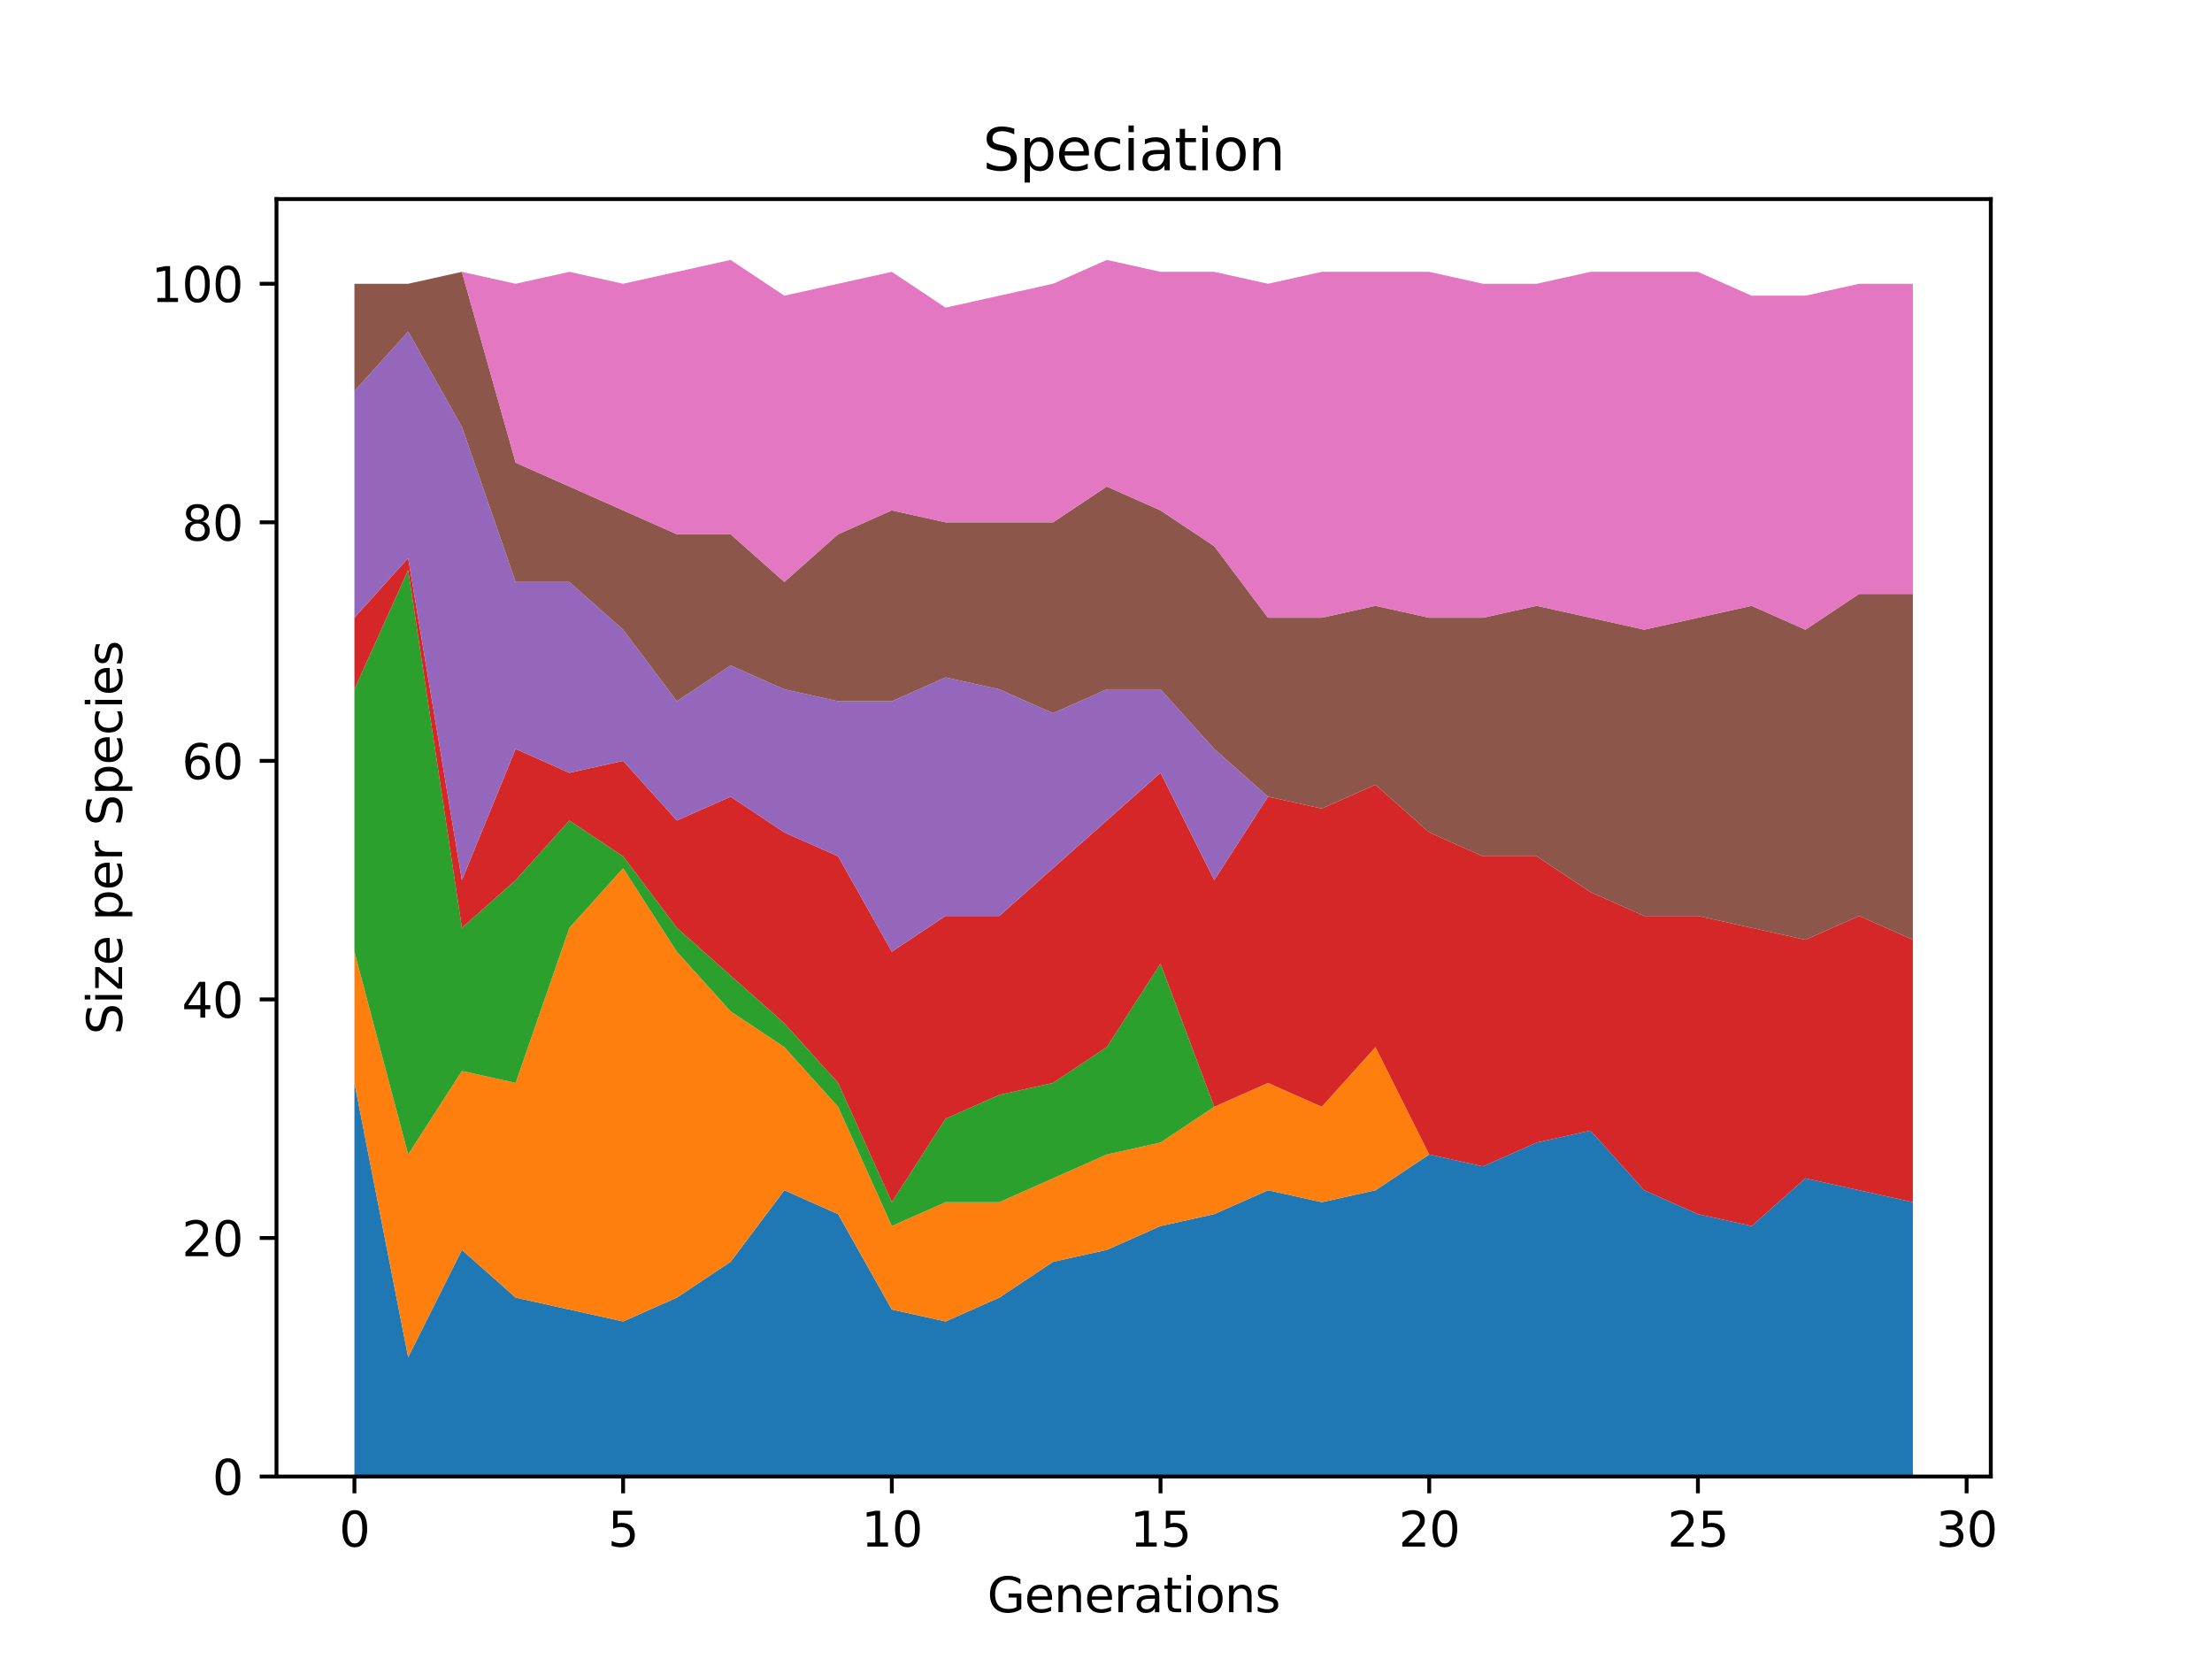 <?xml version="1.0" encoding="utf-8" standalone="no"?>
<!DOCTYPE svg PUBLIC "-//W3C//DTD SVG 1.1//EN"
  "http://www.w3.org/Graphics/SVG/1.1/DTD/svg11.dtd">
<svg height="345.6pt" version="1.1" viewBox="0 0 460.8 345.6" width="460.8pt" xmlns="http://www.w3.org/2000/svg" xmlns:xlink="http://www.w3.org/1999/xlink">
 <defs>
  <style type="text/css">*{stroke-linecap:butt;stroke-linejoin:round;}</style>
 </defs>
 <g id="figure_1">
  <g id="patch_1">
   <path d="M 0 345.6 
L 460.8 345.6 
L 460.8 0 
L 0 0 
z
" style="fill:#ffffff;"/>
  </g>
  <g id="axes_1">
   <g id="patch_2">
    <path d="M 57.6 307.584 
L 414.72 307.584 
L 414.72 41.472 
L 57.6 41.472 
z
" style="fill:#ffffff;"/>
   </g>
   <g id="PolyCollection_1">
    <path clip-path="url(#p3580e835fd)" d="M 73.833 225.589 
L 73.833 307.584 
L 85.028 307.584 
L 96.223 307.584 
L 107.418 307.584 
L 118.613 307.584 
L 129.808 307.584 
L 141.003 307.584 
L 152.198 307.584 
L 163.393 307.584 
L 174.588 307.584 
L 185.783 307.584 
L 196.978 307.584 
L 208.173 307.584 
L 219.368 307.584 
L 230.563 307.584 
L 241.757 307.584 
L 252.952 307.584 
L 264.147 307.584 
L 275.342 307.584 
L 286.537 307.584 
L 297.732 307.584 
L 308.927 307.584 
L 320.122 307.584 
L 331.317 307.584 
L 342.512 307.584 
L 353.707 307.584 
L 364.902 307.584 
L 376.097 307.584 
L 387.292 307.584 
L 398.487 307.584 
L 398.487 250.436 
L 398.487 250.436 
L 387.292 247.951 
L 376.097 245.466 
L 364.902 255.405 
L 353.707 252.92 
L 342.512 247.951 
L 331.317 235.528 
L 320.122 238.012 
L 308.927 242.982 
L 297.732 240.497 
L 286.537 247.951 
L 275.342 250.436 
L 264.147 247.951 
L 252.952 252.92 
L 241.757 255.405 
L 230.563 260.375 
L 219.368 262.859 
L 208.173 270.313 
L 196.978 275.283 
L 185.783 272.798 
L 174.588 252.92 
L 163.393 247.951 
L 152.198 262.859 
L 141.003 270.313 
L 129.808 275.283 
L 118.613 272.798 
L 107.418 270.313 
L 96.223 260.375 
L 85.028 282.737 
L 73.833 225.589 
z
" style="fill:#1f77b4;"/>
   </g>
   <g id="PolyCollection_2">
    <path clip-path="url(#p3580e835fd)" d="M 73.833 198.257 
L 73.833 225.589 
L 85.028 282.737 
L 96.223 260.375 
L 107.418 270.313 
L 118.613 272.798 
L 129.808 275.283 
L 141.003 270.313 
L 152.198 262.859 
L 163.393 247.951 
L 174.588 252.92 
L 185.783 272.798 
L 196.978 275.283 
L 208.173 270.313 
L 219.368 262.859 
L 230.563 260.375 
L 241.757 255.405 
L 252.952 252.92 
L 264.147 247.951 
L 275.342 250.436 
L 286.537 247.951 
L 297.732 240.497 
L 308.927 242.982 
L 320.122 238.012 
L 331.317 235.528 
L 342.512 247.951 
L 353.707 252.92 
L 364.902 255.405 
L 376.097 245.466 
L 387.292 247.951 
L 398.487 250.436 
L 398.487 250.436 
L 398.487 250.436 
L 387.292 247.951 
L 376.097 245.466 
L 364.902 255.405 
L 353.707 252.92 
L 342.512 247.951 
L 331.317 235.528 
L 320.122 238.012 
L 308.927 242.982 
L 297.732 240.497 
L 286.537 218.135 
L 275.342 230.558 
L 264.147 225.589 
L 252.952 230.558 
L 241.757 238.012 
L 230.563 240.497 
L 219.368 245.466 
L 208.173 250.436 
L 196.978 250.436 
L 185.783 255.405 
L 174.588 230.558 
L 163.393 218.135 
L 152.198 210.68 
L 141.003 198.257 
L 129.808 180.864 
L 118.613 193.288 
L 107.418 225.589 
L 96.223 223.104 
L 85.028 240.497 
L 73.833 198.257 
z
" style="fill:#ff7f0e;"/>
   </g>
   <g id="PolyCollection_3">
    <path clip-path="url(#p3580e835fd)" d="M 73.833 143.593 
L 73.833 198.257 
L 85.028 240.497 
L 96.223 223.104 
L 107.418 225.589 
L 118.613 193.288 
L 129.808 180.864 
L 141.003 198.257 
L 152.198 210.68 
L 163.393 218.135 
L 174.588 230.558 
L 185.783 255.405 
L 196.978 250.436 
L 208.173 250.436 
L 219.368 245.466 
L 230.563 240.497 
L 241.757 238.012 
L 252.952 230.558 
L 264.147 225.589 
L 275.342 230.558 
L 286.537 218.135 
L 297.732 240.497 
L 308.927 242.982 
L 320.122 238.012 
L 331.317 235.528 
L 342.512 247.951 
L 353.707 252.92 
L 364.902 255.405 
L 376.097 245.466 
L 387.292 247.951 
L 398.487 250.436 
L 398.487 250.436 
L 398.487 250.436 
L 387.292 247.951 
L 376.097 245.466 
L 364.902 255.405 
L 353.707 252.92 
L 342.512 247.951 
L 331.317 235.528 
L 320.122 238.012 
L 308.927 242.982 
L 297.732 240.497 
L 286.537 218.135 
L 275.342 230.558 
L 264.147 225.589 
L 252.952 230.558 
L 241.757 200.742 
L 230.563 218.135 
L 219.368 225.589 
L 208.173 228.073 
L 196.978 233.043 
L 185.783 250.436 
L 174.588 225.589 
L 163.393 213.165 
L 152.198 203.226 
L 141.003 193.288 
L 129.808 178.379 
L 118.613 170.925 
L 107.418 183.349 
L 96.223 193.288 
L 85.028 118.746 
L 73.833 143.593 
z
" style="fill:#2ca02c;"/>
   </g>
   <g id="PolyCollection_4">
    <path clip-path="url(#p3580e835fd)" d="M 73.833 128.685 
L 73.833 143.593 
L 85.028 118.746 
L 96.223 193.288 
L 107.418 183.349 
L 118.613 170.925 
L 129.808 178.379 
L 141.003 193.288 
L 152.198 203.226 
L 163.393 213.165 
L 174.588 225.589 
L 185.783 250.436 
L 196.978 233.043 
L 208.173 228.073 
L 219.368 225.589 
L 230.563 218.135 
L 241.757 200.742 
L 252.952 230.558 
L 264.147 225.589 
L 275.342 230.558 
L 286.537 218.135 
L 297.732 240.497 
L 308.927 242.982 
L 320.122 238.012 
L 331.317 235.528 
L 342.512 247.951 
L 353.707 252.92 
L 364.902 255.405 
L 376.097 245.466 
L 387.292 247.951 
L 398.487 250.436 
L 398.487 195.772 
L 398.487 195.772 
L 387.292 190.803 
L 376.097 195.772 
L 364.902 193.288 
L 353.707 190.803 
L 342.512 190.803 
L 331.317 185.833 
L 320.122 178.379 
L 308.927 178.379 
L 297.732 173.41 
L 286.537 163.471 
L 275.342 168.44 
L 264.147 165.956 
L 252.952 183.349 
L 241.757 160.986 
L 230.563 170.925 
L 219.368 180.864 
L 208.173 190.803 
L 196.978 190.803 
L 185.783 198.257 
L 174.588 178.379 
L 163.393 173.41 
L 152.198 165.956 
L 141.003 170.925 
L 129.808 158.502 
L 118.613 160.986 
L 107.418 156.017 
L 96.223 183.349 
L 85.028 116.262 
L 73.833 128.685 
z
" style="fill:#d62728;"/>
   </g>
   <g id="PolyCollection_5">
    <path clip-path="url(#p3580e835fd)" d="M 73.833 81.476 
L 73.833 128.685 
L 85.028 116.262 
L 96.223 183.349 
L 107.418 156.017 
L 118.613 160.986 
L 129.808 158.502 
L 141.003 170.925 
L 152.198 165.956 
L 163.393 173.41 
L 174.588 178.379 
L 185.783 198.257 
L 196.978 190.803 
L 208.173 190.803 
L 219.368 180.864 
L 230.563 170.925 
L 241.757 160.986 
L 252.952 183.349 
L 264.147 165.956 
L 275.342 168.44 
L 286.537 163.471 
L 297.732 173.41 
L 308.927 178.379 
L 320.122 178.379 
L 331.317 185.833 
L 342.512 190.803 
L 353.707 190.803 
L 364.902 193.288 
L 376.097 195.772 
L 387.292 190.803 
L 398.487 195.772 
L 398.487 195.772 
L 398.487 195.772 
L 387.292 190.803 
L 376.097 195.772 
L 364.902 193.288 
L 353.707 190.803 
L 342.512 190.803 
L 331.317 185.833 
L 320.122 178.379 
L 308.927 178.379 
L 297.732 173.41 
L 286.537 163.471 
L 275.342 168.44 
L 264.147 165.956 
L 252.952 156.017 
L 241.757 143.593 
L 230.563 143.593 
L 219.368 148.563 
L 208.173 143.593 
L 196.978 141.109 
L 185.783 146.078 
L 174.588 146.078 
L 163.393 143.593 
L 152.198 138.624 
L 141.003 146.078 
L 129.808 131.17 
L 118.613 121.231 
L 107.418 121.231 
L 96.223 88.93 
L 85.028 69.052 
L 73.833 81.476 
z
" style="fill:#9467bd;"/>
   </g>
   <g id="PolyCollection_6">
    <path clip-path="url(#p3580e835fd)" d="M 73.833 59.113 
L 73.833 81.476 
L 85.028 69.052 
L 96.223 88.93 
L 107.418 121.231 
L 118.613 121.231 
L 129.808 131.17 
L 141.003 146.078 
L 152.198 138.624 
L 163.393 143.593 
L 174.588 146.078 
L 185.783 146.078 
L 196.978 141.109 
L 208.173 143.593 
L 219.368 148.563 
L 230.563 143.593 
L 241.757 143.593 
L 252.952 156.017 
L 264.147 165.956 
L 275.342 168.44 
L 286.537 163.471 
L 297.732 173.41 
L 308.927 178.379 
L 320.122 178.379 
L 331.317 185.833 
L 342.512 190.803 
L 353.707 190.803 
L 364.902 193.288 
L 376.097 195.772 
L 387.292 190.803 
L 398.487 195.772 
L 398.487 123.716 
L 398.487 123.716 
L 387.292 123.716 
L 376.097 131.17 
L 364.902 126.2 
L 353.707 128.685 
L 342.512 131.17 
L 331.317 128.685 
L 320.122 126.2 
L 308.927 128.685 
L 297.732 128.685 
L 286.537 126.2 
L 275.342 128.685 
L 264.147 128.685 
L 252.952 113.777 
L 241.757 106.323 
L 230.563 101.353 
L 219.368 108.808 
L 208.173 108.808 
L 196.978 108.808 
L 185.783 106.323 
L 174.588 111.292 
L 163.393 121.231 
L 152.198 111.292 
L 141.003 111.292 
L 129.808 106.323 
L 118.613 101.353 
L 107.418 96.384 
L 96.223 56.629 
L 85.028 59.113 
L 73.833 59.113 
z
" style="fill:#8c564b;"/>
   </g>
   <g id="PolyCollection_7">
    <path clip-path="url(#p3580e835fd)" d="M 73.833 59.113 
L 73.833 59.113 
L 85.028 59.113 
L 96.223 56.629 
L 107.418 96.384 
L 118.613 101.353 
L 129.808 106.323 
L 141.003 111.292 
L 152.198 111.292 
L 163.393 121.231 
L 174.588 111.292 
L 185.783 106.323 
L 196.978 108.808 
L 208.173 108.808 
L 219.368 108.808 
L 230.563 101.353 
L 241.757 106.323 
L 252.952 113.777 
L 264.147 128.685 
L 275.342 128.685 
L 286.537 126.2 
L 297.732 128.685 
L 308.927 128.685 
L 320.122 126.2 
L 331.317 128.685 
L 342.512 131.17 
L 353.707 128.685 
L 364.902 126.2 
L 376.097 131.17 
L 387.292 123.716 
L 398.487 123.716 
L 398.487 59.113 
L 398.487 59.113 
L 387.292 59.113 
L 376.097 61.598 
L 364.902 61.598 
L 353.707 56.629 
L 342.512 56.629 
L 331.317 56.629 
L 320.122 59.113 
L 308.927 59.113 
L 297.732 56.629 
L 286.537 56.629 
L 275.342 56.629 
L 264.147 59.113 
L 252.952 56.629 
L 241.757 56.629 
L 230.563 54.144 
L 219.368 59.113 
L 208.173 61.598 
L 196.978 64.083 
L 185.783 56.629 
L 174.588 59.113 
L 163.393 61.598 
L 152.198 54.144 
L 141.003 56.629 
L 129.808 59.113 
L 118.613 56.629 
L 107.418 59.113 
L 96.223 56.629 
L 85.028 59.113 
L 73.833 59.113 
z
" style="fill:#e377c2;"/>
   </g>
   <g id="matplotlib.axis_1">
    <g id="xtick_1">
     <g id="line2d_1">
      <defs>
       <path d="M 0 0 
L 0 3.5 
" id="mdbe2174cb7" style="stroke:#000000;stroke-width:0.8;"/>
      </defs>
      <g>
       <use style="stroke:#000000;stroke-width:0.8;" x="73.833" xlink:href="#mdbe2174cb7" y="307.584"/>
      </g>
     </g>
     <g id="text_1">
      <!-- 0 -->
      <g transform="translate(70.651 322.182)scale(0.1 -0.1)">
       <defs>
        <path d="M 2034 4250 
Q 1547 4250 1301 3770 
Q 1056 3291 1056 2328 
Q 1056 1369 1301 889 
Q 1547 409 2034 409 
Q 2525 409 2770 889 
Q 3016 1369 3016 2328 
Q 3016 3291 2770 3770 
Q 2525 4250 2034 4250 
z
M 2034 4750 
Q 2819 4750 3233 4129 
Q 3647 3509 3647 2328 
Q 3647 1150 3233 529 
Q 2819 -91 2034 -91 
Q 1250 -91 836 529 
Q 422 1150 422 2328 
Q 422 3509 836 4129 
Q 1250 4750 2034 4750 
z
" id="DejaVuSans-30" transform="scale(0.016)"/>
       </defs>
       <use xlink:href="#DejaVuSans-30"/>
      </g>
     </g>
    </g>
    <g id="xtick_2">
     <g id="line2d_2">
      <g>
       <use style="stroke:#000000;stroke-width:0.8;" x="129.808" xlink:href="#mdbe2174cb7" y="307.584"/>
      </g>
     </g>
     <g id="text_2">
      <!-- 5 -->
      <g transform="translate(126.626 322.182)scale(0.1 -0.1)">
       <defs>
        <path d="M 691 4666 
L 3169 4666 
L 3169 4134 
L 1269 4134 
L 1269 2991 
Q 1406 3038 1543 3061 
Q 1681 3084 1819 3084 
Q 2600 3084 3056 2656 
Q 3513 2228 3513 1497 
Q 3513 744 3044 326 
Q 2575 -91 1722 -91 
Q 1428 -91 1123 -41 
Q 819 9 494 109 
L 494 744 
Q 775 591 1075 516 
Q 1375 441 1709 441 
Q 2250 441 2565 725 
Q 2881 1009 2881 1497 
Q 2881 1984 2565 2268 
Q 2250 2553 1709 2553 
Q 1456 2553 1204 2497 
Q 953 2441 691 2322 
L 691 4666 
z
" id="DejaVuSans-35" transform="scale(0.016)"/>
       </defs>
       <use xlink:href="#DejaVuSans-35"/>
      </g>
     </g>
    </g>
    <g id="xtick_3">
     <g id="line2d_3">
      <g>
       <use style="stroke:#000000;stroke-width:0.8;" x="185.783" xlink:href="#mdbe2174cb7" y="307.584"/>
      </g>
     </g>
     <g id="text_3">
      <!-- 10 -->
      <g transform="translate(179.42 322.182)scale(0.1 -0.1)">
       <defs>
        <path d="M 794 531 
L 1825 531 
L 1825 4091 
L 703 3866 
L 703 4441 
L 1819 4666 
L 2450 4666 
L 2450 531 
L 3481 531 
L 3481 0 
L 794 0 
L 794 531 
z
" id="DejaVuSans-31" transform="scale(0.016)"/>
       </defs>
       <use xlink:href="#DejaVuSans-31"/>
       <use x="63.623" xlink:href="#DejaVuSans-30"/>
      </g>
     </g>
    </g>
    <g id="xtick_4">
     <g id="line2d_4">
      <g>
       <use style="stroke:#000000;stroke-width:0.8;" x="241.757" xlink:href="#mdbe2174cb7" y="307.584"/>
      </g>
     </g>
     <g id="text_4">
      <!-- 15 -->
      <g transform="translate(235.395 322.182)scale(0.1 -0.1)">
       <use xlink:href="#DejaVuSans-31"/>
       <use x="63.623" xlink:href="#DejaVuSans-35"/>
      </g>
     </g>
    </g>
    <g id="xtick_5">
     <g id="line2d_5">
      <g>
       <use style="stroke:#000000;stroke-width:0.8;" x="297.732" xlink:href="#mdbe2174cb7" y="307.584"/>
      </g>
     </g>
     <g id="text_5">
      <!-- 20 -->
      <g transform="translate(291.37 322.182)scale(0.1 -0.1)">
       <defs>
        <path d="M 1228 531 
L 3431 531 
L 3431 0 
L 469 0 
L 469 531 
Q 828 903 1448 1529 
Q 2069 2156 2228 2338 
Q 2531 2678 2651 2914 
Q 2772 3150 2772 3378 
Q 2772 3750 2511 3984 
Q 2250 4219 1831 4219 
Q 1534 4219 1204 4116 
Q 875 4013 500 3803 
L 500 4441 
Q 881 4594 1212 4672 
Q 1544 4750 1819 4750 
Q 2544 4750 2975 4387 
Q 3406 4025 3406 3419 
Q 3406 3131 3298 2873 
Q 3191 2616 2906 2266 
Q 2828 2175 2409 1742 
Q 1991 1309 1228 531 
z
" id="DejaVuSans-32" transform="scale(0.016)"/>
       </defs>
       <use xlink:href="#DejaVuSans-32"/>
       <use x="63.623" xlink:href="#DejaVuSans-30"/>
      </g>
     </g>
    </g>
    <g id="xtick_6">
     <g id="line2d_6">
      <g>
       <use style="stroke:#000000;stroke-width:0.8;" x="353.707" xlink:href="#mdbe2174cb7" y="307.584"/>
      </g>
     </g>
     <g id="text_6">
      <!-- 25 -->
      <g transform="translate(347.345 322.182)scale(0.1 -0.1)">
       <use xlink:href="#DejaVuSans-32"/>
       <use x="63.623" xlink:href="#DejaVuSans-35"/>
      </g>
     </g>
    </g>
    <g id="xtick_7">
     <g id="line2d_7">
      <g>
       <use style="stroke:#000000;stroke-width:0.8;" x="409.682" xlink:href="#mdbe2174cb7" y="307.584"/>
      </g>
     </g>
     <g id="text_7">
      <!-- 30 -->
      <g transform="translate(403.32 322.182)scale(0.1 -0.1)">
       <defs>
        <path d="M 2597 2516 
Q 3050 2419 3304 2112 
Q 3559 1806 3559 1356 
Q 3559 666 3084 287 
Q 2609 -91 1734 -91 
Q 1441 -91 1130 -33 
Q 819 25 488 141 
L 488 750 
Q 750 597 1062 519 
Q 1375 441 1716 441 
Q 2309 441 2620 675 
Q 2931 909 2931 1356 
Q 2931 1769 2642 2001 
Q 2353 2234 1838 2234 
L 1294 2234 
L 1294 2753 
L 1863 2753 
Q 2328 2753 2575 2939 
Q 2822 3125 2822 3475 
Q 2822 3834 2567 4026 
Q 2313 4219 1838 4219 
Q 1578 4219 1281 4162 
Q 984 4106 628 3988 
L 628 4550 
Q 988 4650 1302 4700 
Q 1616 4750 1894 4750 
Q 2613 4750 3031 4423 
Q 3450 4097 3450 3541 
Q 3450 3153 3228 2886 
Q 3006 2619 2597 2516 
z
" id="DejaVuSans-33" transform="scale(0.016)"/>
       </defs>
       <use xlink:href="#DejaVuSans-33"/>
       <use x="63.623" xlink:href="#DejaVuSans-30"/>
      </g>
     </g>
    </g>
    <g id="text_8">
     <!-- Generations -->
     <g transform="translate(205.662 335.861)scale(0.1 -0.1)">
      <defs>
       <path d="M 3809 666 
L 3809 1919 
L 2778 1919 
L 2778 2438 
L 4434 2438 
L 4434 434 
Q 4069 175 3628 42 
Q 3188 -91 2688 -91 
Q 1594 -91 976 548 
Q 359 1188 359 2328 
Q 359 3472 976 4111 
Q 1594 4750 2688 4750 
Q 3144 4750 3555 4637 
Q 3966 4525 4313 4306 
L 4313 3634 
Q 3963 3931 3569 4081 
Q 3175 4231 2741 4231 
Q 1884 4231 1454 3753 
Q 1025 3275 1025 2328 
Q 1025 1384 1454 906 
Q 1884 428 2741 428 
Q 3075 428 3337 486 
Q 3600 544 3809 666 
z
" id="DejaVuSans-47" transform="scale(0.016)"/>
       <path d="M 3597 1894 
L 3597 1613 
L 953 1613 
Q 991 1019 1311 708 
Q 1631 397 2203 397 
Q 2534 397 2845 478 
Q 3156 559 3463 722 
L 3463 178 
Q 3153 47 2828 -22 
Q 2503 -91 2169 -91 
Q 1331 -91 842 396 
Q 353 884 353 1716 
Q 353 2575 817 3079 
Q 1281 3584 2069 3584 
Q 2775 3584 3186 3129 
Q 3597 2675 3597 1894 
z
M 3022 2063 
Q 3016 2534 2758 2815 
Q 2500 3097 2075 3097 
Q 1594 3097 1305 2825 
Q 1016 2553 972 2059 
L 3022 2063 
z
" id="DejaVuSans-65" transform="scale(0.016)"/>
       <path d="M 3513 2113 
L 3513 0 
L 2938 0 
L 2938 2094 
Q 2938 2591 2744 2837 
Q 2550 3084 2163 3084 
Q 1697 3084 1428 2787 
Q 1159 2491 1159 1978 
L 1159 0 
L 581 0 
L 581 3500 
L 1159 3500 
L 1159 2956 
Q 1366 3272 1645 3428 
Q 1925 3584 2291 3584 
Q 2894 3584 3203 3211 
Q 3513 2838 3513 2113 
z
" id="DejaVuSans-6e" transform="scale(0.016)"/>
       <path d="M 2631 2963 
Q 2534 3019 2420 3045 
Q 2306 3072 2169 3072 
Q 1681 3072 1420 2755 
Q 1159 2438 1159 1844 
L 1159 0 
L 581 0 
L 581 3500 
L 1159 3500 
L 1159 2956 
Q 1341 3275 1631 3429 
Q 1922 3584 2338 3584 
Q 2397 3584 2469 3576 
Q 2541 3569 2628 3553 
L 2631 2963 
z
" id="DejaVuSans-72" transform="scale(0.016)"/>
       <path d="M 2194 1759 
Q 1497 1759 1228 1600 
Q 959 1441 959 1056 
Q 959 750 1161 570 
Q 1363 391 1709 391 
Q 2188 391 2477 730 
Q 2766 1069 2766 1631 
L 2766 1759 
L 2194 1759 
z
M 3341 1997 
L 3341 0 
L 2766 0 
L 2766 531 
Q 2569 213 2275 61 
Q 1981 -91 1556 -91 
Q 1019 -91 701 211 
Q 384 513 384 1019 
Q 384 1609 779 1909 
Q 1175 2209 1959 2209 
L 2766 2209 
L 2766 2266 
Q 2766 2663 2505 2880 
Q 2244 3097 1772 3097 
Q 1472 3097 1187 3025 
Q 903 2953 641 2809 
L 641 3341 
Q 956 3463 1253 3523 
Q 1550 3584 1831 3584 
Q 2591 3584 2966 3190 
Q 3341 2797 3341 1997 
z
" id="DejaVuSans-61" transform="scale(0.016)"/>
       <path d="M 1172 4494 
L 1172 3500 
L 2356 3500 
L 2356 3053 
L 1172 3053 
L 1172 1153 
Q 1172 725 1289 603 
Q 1406 481 1766 481 
L 2356 481 
L 2356 0 
L 1766 0 
Q 1100 0 847 248 
Q 594 497 594 1153 
L 594 3053 
L 172 3053 
L 172 3500 
L 594 3500 
L 594 4494 
L 1172 4494 
z
" id="DejaVuSans-74" transform="scale(0.016)"/>
       <path d="M 603 3500 
L 1178 3500 
L 1178 0 
L 603 0 
L 603 3500 
z
M 603 4863 
L 1178 4863 
L 1178 4134 
L 603 4134 
L 603 4863 
z
" id="DejaVuSans-69" transform="scale(0.016)"/>
       <path d="M 1959 3097 
Q 1497 3097 1228 2736 
Q 959 2375 959 1747 
Q 959 1119 1226 758 
Q 1494 397 1959 397 
Q 2419 397 2687 759 
Q 2956 1122 2956 1747 
Q 2956 2369 2687 2733 
Q 2419 3097 1959 3097 
z
M 1959 3584 
Q 2709 3584 3137 3096 
Q 3566 2609 3566 1747 
Q 3566 888 3137 398 
Q 2709 -91 1959 -91 
Q 1206 -91 779 398 
Q 353 888 353 1747 
Q 353 2609 779 3096 
Q 1206 3584 1959 3584 
z
" id="DejaVuSans-6f" transform="scale(0.016)"/>
       <path d="M 2834 3397 
L 2834 2853 
Q 2591 2978 2328 3040 
Q 2066 3103 1784 3103 
Q 1356 3103 1142 2972 
Q 928 2841 928 2578 
Q 928 2378 1081 2264 
Q 1234 2150 1697 2047 
L 1894 2003 
Q 2506 1872 2764 1633 
Q 3022 1394 3022 966 
Q 3022 478 2636 193 
Q 2250 -91 1575 -91 
Q 1294 -91 989 -36 
Q 684 19 347 128 
L 347 722 
Q 666 556 975 473 
Q 1284 391 1588 391 
Q 1994 391 2212 530 
Q 2431 669 2431 922 
Q 2431 1156 2273 1281 
Q 2116 1406 1581 1522 
L 1381 1569 
Q 847 1681 609 1914 
Q 372 2147 372 2553 
Q 372 3047 722 3315 
Q 1072 3584 1716 3584 
Q 2034 3584 2315 3537 
Q 2597 3491 2834 3397 
z
" id="DejaVuSans-73" transform="scale(0.016)"/>
      </defs>
      <use xlink:href="#DejaVuSans-47"/>
      <use x="77.49" xlink:href="#DejaVuSans-65"/>
      <use x="139.014" xlink:href="#DejaVuSans-6e"/>
      <use x="202.393" xlink:href="#DejaVuSans-65"/>
      <use x="263.916" xlink:href="#DejaVuSans-72"/>
      <use x="305.029" xlink:href="#DejaVuSans-61"/>
      <use x="366.309" xlink:href="#DejaVuSans-74"/>
      <use x="405.518" xlink:href="#DejaVuSans-69"/>
      <use x="433.301" xlink:href="#DejaVuSans-6f"/>
      <use x="494.482" xlink:href="#DejaVuSans-6e"/>
      <use x="557.861" xlink:href="#DejaVuSans-73"/>
     </g>
    </g>
   </g>
   <g id="matplotlib.axis_2">
    <g id="ytick_1">
     <g id="line2d_8">
      <defs>
       <path d="M 0 0 
L -3.5 0 
" id="maf43e7aca9" style="stroke:#000000;stroke-width:0.8;"/>
      </defs>
      <g>
       <use style="stroke:#000000;stroke-width:0.8;" x="57.6" xlink:href="#maf43e7aca9" y="307.584"/>
      </g>
     </g>
     <g id="text_9">
      <!-- 0 -->
      <g transform="translate(44.237 311.383)scale(0.1 -0.1)">
       <use xlink:href="#DejaVuSans-30"/>
      </g>
     </g>
    </g>
    <g id="ytick_2">
     <g id="line2d_9">
      <g>
       <use style="stroke:#000000;stroke-width:0.8;" x="57.6" xlink:href="#maf43e7aca9" y="257.89"/>
      </g>
     </g>
     <g id="text_10">
      <!-- 20 -->
      <g transform="translate(37.875 261.689)scale(0.1 -0.1)">
       <use xlink:href="#DejaVuSans-32"/>
       <use x="63.623" xlink:href="#DejaVuSans-30"/>
      </g>
     </g>
    </g>
    <g id="ytick_3">
     <g id="line2d_10">
      <g>
       <use style="stroke:#000000;stroke-width:0.8;" x="57.6" xlink:href="#maf43e7aca9" y="208.196"/>
      </g>
     </g>
     <g id="text_11">
      <!-- 40 -->
      <g transform="translate(37.875 211.995)scale(0.1 -0.1)">
       <defs>
        <path d="M 2419 4116 
L 825 1625 
L 2419 1625 
L 2419 4116 
z
M 2253 4666 
L 3047 4666 
L 3047 1625 
L 3713 1625 
L 3713 1100 
L 3047 1100 
L 3047 0 
L 2419 0 
L 2419 1100 
L 313 1100 
L 313 1709 
L 2253 4666 
z
" id="DejaVuSans-34" transform="scale(0.016)"/>
       </defs>
       <use xlink:href="#DejaVuSans-34"/>
       <use x="63.623" xlink:href="#DejaVuSans-30"/>
      </g>
     </g>
    </g>
    <g id="ytick_4">
     <g id="line2d_11">
      <g>
       <use style="stroke:#000000;stroke-width:0.8;" x="57.6" xlink:href="#maf43e7aca9" y="158.502"/>
      </g>
     </g>
     <g id="text_12">
      <!-- 60 -->
      <g transform="translate(37.875 162.301)scale(0.1 -0.1)">
       <defs>
        <path d="M 2113 2584 
Q 1688 2584 1439 2293 
Q 1191 2003 1191 1497 
Q 1191 994 1439 701 
Q 1688 409 2113 409 
Q 2538 409 2786 701 
Q 3034 994 3034 1497 
Q 3034 2003 2786 2293 
Q 2538 2584 2113 2584 
z
M 3366 4563 
L 3366 3988 
Q 3128 4100 2886 4159 
Q 2644 4219 2406 4219 
Q 1781 4219 1451 3797 
Q 1122 3375 1075 2522 
Q 1259 2794 1537 2939 
Q 1816 3084 2150 3084 
Q 2853 3084 3261 2657 
Q 3669 2231 3669 1497 
Q 3669 778 3244 343 
Q 2819 -91 2113 -91 
Q 1303 -91 875 529 
Q 447 1150 447 2328 
Q 447 3434 972 4092 
Q 1497 4750 2381 4750 
Q 2619 4750 2861 4703 
Q 3103 4656 3366 4563 
z
" id="DejaVuSans-36" transform="scale(0.016)"/>
       </defs>
       <use xlink:href="#DejaVuSans-36"/>
       <use x="63.623" xlink:href="#DejaVuSans-30"/>
      </g>
     </g>
    </g>
    <g id="ytick_5">
     <g id="line2d_12">
      <g>
       <use style="stroke:#000000;stroke-width:0.8;" x="57.6" xlink:href="#maf43e7aca9" y="108.808"/>
      </g>
     </g>
     <g id="text_13">
      <!-- 80 -->
      <g transform="translate(37.875 112.607)scale(0.1 -0.1)">
       <defs>
        <path d="M 2034 2216 
Q 1584 2216 1326 1975 
Q 1069 1734 1069 1313 
Q 1069 891 1326 650 
Q 1584 409 2034 409 
Q 2484 409 2743 651 
Q 3003 894 3003 1313 
Q 3003 1734 2745 1975 
Q 2488 2216 2034 2216 
z
M 1403 2484 
Q 997 2584 770 2862 
Q 544 3141 544 3541 
Q 544 4100 942 4425 
Q 1341 4750 2034 4750 
Q 2731 4750 3128 4425 
Q 3525 4100 3525 3541 
Q 3525 3141 3298 2862 
Q 3072 2584 2669 2484 
Q 3125 2378 3379 2068 
Q 3634 1759 3634 1313 
Q 3634 634 3220 271 
Q 2806 -91 2034 -91 
Q 1263 -91 848 271 
Q 434 634 434 1313 
Q 434 1759 690 2068 
Q 947 2378 1403 2484 
z
M 1172 3481 
Q 1172 3119 1398 2916 
Q 1625 2713 2034 2713 
Q 2441 2713 2670 2916 
Q 2900 3119 2900 3481 
Q 2900 3844 2670 4047 
Q 2441 4250 2034 4250 
Q 1625 4250 1398 4047 
Q 1172 3844 1172 3481 
z
" id="DejaVuSans-38" transform="scale(0.016)"/>
       </defs>
       <use xlink:href="#DejaVuSans-38"/>
       <use x="63.623" xlink:href="#DejaVuSans-30"/>
      </g>
     </g>
    </g>
    <g id="ytick_6">
     <g id="line2d_13">
      <g>
       <use style="stroke:#000000;stroke-width:0.8;" x="57.6" xlink:href="#maf43e7aca9" y="59.113"/>
      </g>
     </g>
     <g id="text_14">
      <!-- 100 -->
      <g transform="translate(31.512 62.913)scale(0.1 -0.1)">
       <use xlink:href="#DejaVuSans-31"/>
       <use x="63.623" xlink:href="#DejaVuSans-30"/>
       <use x="127.246" xlink:href="#DejaVuSans-30"/>
      </g>
     </g>
    </g>
    <g id="text_15">
     <!-- Size per Species -->
     <g transform="translate(25.433 215.521)rotate(-90)scale(0.1 -0.1)">
      <defs>
       <path d="M 3425 4513 
L 3425 3897 
Q 3066 4069 2747 4153 
Q 2428 4238 2131 4238 
Q 1616 4238 1336 4038 
Q 1056 3838 1056 3469 
Q 1056 3159 1242 3001 
Q 1428 2844 1947 2747 
L 2328 2669 
Q 3034 2534 3370 2195 
Q 3706 1856 3706 1288 
Q 3706 609 3251 259 
Q 2797 -91 1919 -91 
Q 1588 -91 1214 -16 
Q 841 59 441 206 
L 441 856 
Q 825 641 1194 531 
Q 1563 422 1919 422 
Q 2459 422 2753 634 
Q 3047 847 3047 1241 
Q 3047 1584 2836 1778 
Q 2625 1972 2144 2069 
L 1759 2144 
Q 1053 2284 737 2584 
Q 422 2884 422 3419 
Q 422 4038 858 4394 
Q 1294 4750 2059 4750 
Q 2388 4750 2728 4690 
Q 3069 4631 3425 4513 
z
" id="DejaVuSans-53" transform="scale(0.016)"/>
       <path d="M 353 3500 
L 3084 3500 
L 3084 2975 
L 922 459 
L 3084 459 
L 3084 0 
L 275 0 
L 275 525 
L 2438 3041 
L 353 3041 
L 353 3500 
z
" id="DejaVuSans-7a" transform="scale(0.016)"/>
       <path id="DejaVuSans-20" transform="scale(0.016)"/>
       <path d="M 1159 525 
L 1159 -1331 
L 581 -1331 
L 581 3500 
L 1159 3500 
L 1159 2969 
Q 1341 3281 1617 3432 
Q 1894 3584 2278 3584 
Q 2916 3584 3314 3078 
Q 3713 2572 3713 1747 
Q 3713 922 3314 415 
Q 2916 -91 2278 -91 
Q 1894 -91 1617 61 
Q 1341 213 1159 525 
z
M 3116 1747 
Q 3116 2381 2855 2742 
Q 2594 3103 2138 3103 
Q 1681 3103 1420 2742 
Q 1159 2381 1159 1747 
Q 1159 1113 1420 752 
Q 1681 391 2138 391 
Q 2594 391 2855 752 
Q 3116 1113 3116 1747 
z
" id="DejaVuSans-70" transform="scale(0.016)"/>
       <path d="M 3122 3366 
L 3122 2828 
Q 2878 2963 2633 3030 
Q 2388 3097 2138 3097 
Q 1578 3097 1268 2742 
Q 959 2388 959 1747 
Q 959 1106 1268 751 
Q 1578 397 2138 397 
Q 2388 397 2633 464 
Q 2878 531 3122 666 
L 3122 134 
Q 2881 22 2623 -34 
Q 2366 -91 2075 -91 
Q 1284 -91 818 406 
Q 353 903 353 1747 
Q 353 2603 823 3093 
Q 1294 3584 2113 3584 
Q 2378 3584 2631 3529 
Q 2884 3475 3122 3366 
z
" id="DejaVuSans-63" transform="scale(0.016)"/>
      </defs>
      <use xlink:href="#DejaVuSans-53"/>
      <use x="63.477" xlink:href="#DejaVuSans-69"/>
      <use x="91.26" xlink:href="#DejaVuSans-7a"/>
      <use x="143.75" xlink:href="#DejaVuSans-65"/>
      <use x="205.273" xlink:href="#DejaVuSans-20"/>
      <use x="237.061" xlink:href="#DejaVuSans-70"/>
      <use x="300.537" xlink:href="#DejaVuSans-65"/>
      <use x="362.061" xlink:href="#DejaVuSans-72"/>
      <use x="403.174" xlink:href="#DejaVuSans-20"/>
      <use x="434.961" xlink:href="#DejaVuSans-53"/>
      <use x="498.438" xlink:href="#DejaVuSans-70"/>
      <use x="561.914" xlink:href="#DejaVuSans-65"/>
      <use x="623.438" xlink:href="#DejaVuSans-63"/>
      <use x="678.418" xlink:href="#DejaVuSans-69"/>
      <use x="706.201" xlink:href="#DejaVuSans-65"/>
      <use x="767.725" xlink:href="#DejaVuSans-73"/>
     </g>
    </g>
   </g>
   <g id="patch_3">
    <path d="M 57.6 307.584 
L 57.6 41.472 
" style="fill:none;stroke:#000000;stroke-linecap:square;stroke-linejoin:miter;stroke-width:0.8;"/>
   </g>
   <g id="patch_4">
    <path d="M 414.72 307.584 
L 414.72 41.472 
" style="fill:none;stroke:#000000;stroke-linecap:square;stroke-linejoin:miter;stroke-width:0.8;"/>
   </g>
   <g id="patch_5">
    <path d="M 57.6 307.584 
L 414.72 307.584 
" style="fill:none;stroke:#000000;stroke-linecap:square;stroke-linejoin:miter;stroke-width:0.8;"/>
   </g>
   <g id="patch_6">
    <path d="M 57.6 41.472 
L 414.72 41.472 
" style="fill:none;stroke:#000000;stroke-linecap:square;stroke-linejoin:miter;stroke-width:0.8;"/>
   </g>
   <g id="text_16">
    <!-- Speciation -->
    <g transform="translate(204.714 35.472)scale(0.12 -0.12)">
     <use xlink:href="#DejaVuSans-53"/>
     <use x="63.477" xlink:href="#DejaVuSans-70"/>
     <use x="126.953" xlink:href="#DejaVuSans-65"/>
     <use x="188.477" xlink:href="#DejaVuSans-63"/>
     <use x="243.457" xlink:href="#DejaVuSans-69"/>
     <use x="271.24" xlink:href="#DejaVuSans-61"/>
     <use x="332.52" xlink:href="#DejaVuSans-74"/>
     <use x="371.729" xlink:href="#DejaVuSans-69"/>
     <use x="399.512" xlink:href="#DejaVuSans-6f"/>
     <use x="460.693" xlink:href="#DejaVuSans-6e"/>
    </g>
   </g>
  </g>
 </g>
 <defs>
  <clipPath id="p3580e835fd">
   <rect height="266.112" width="357.12" x="57.6" y="41.472"/>
  </clipPath>
 </defs>
</svg>
